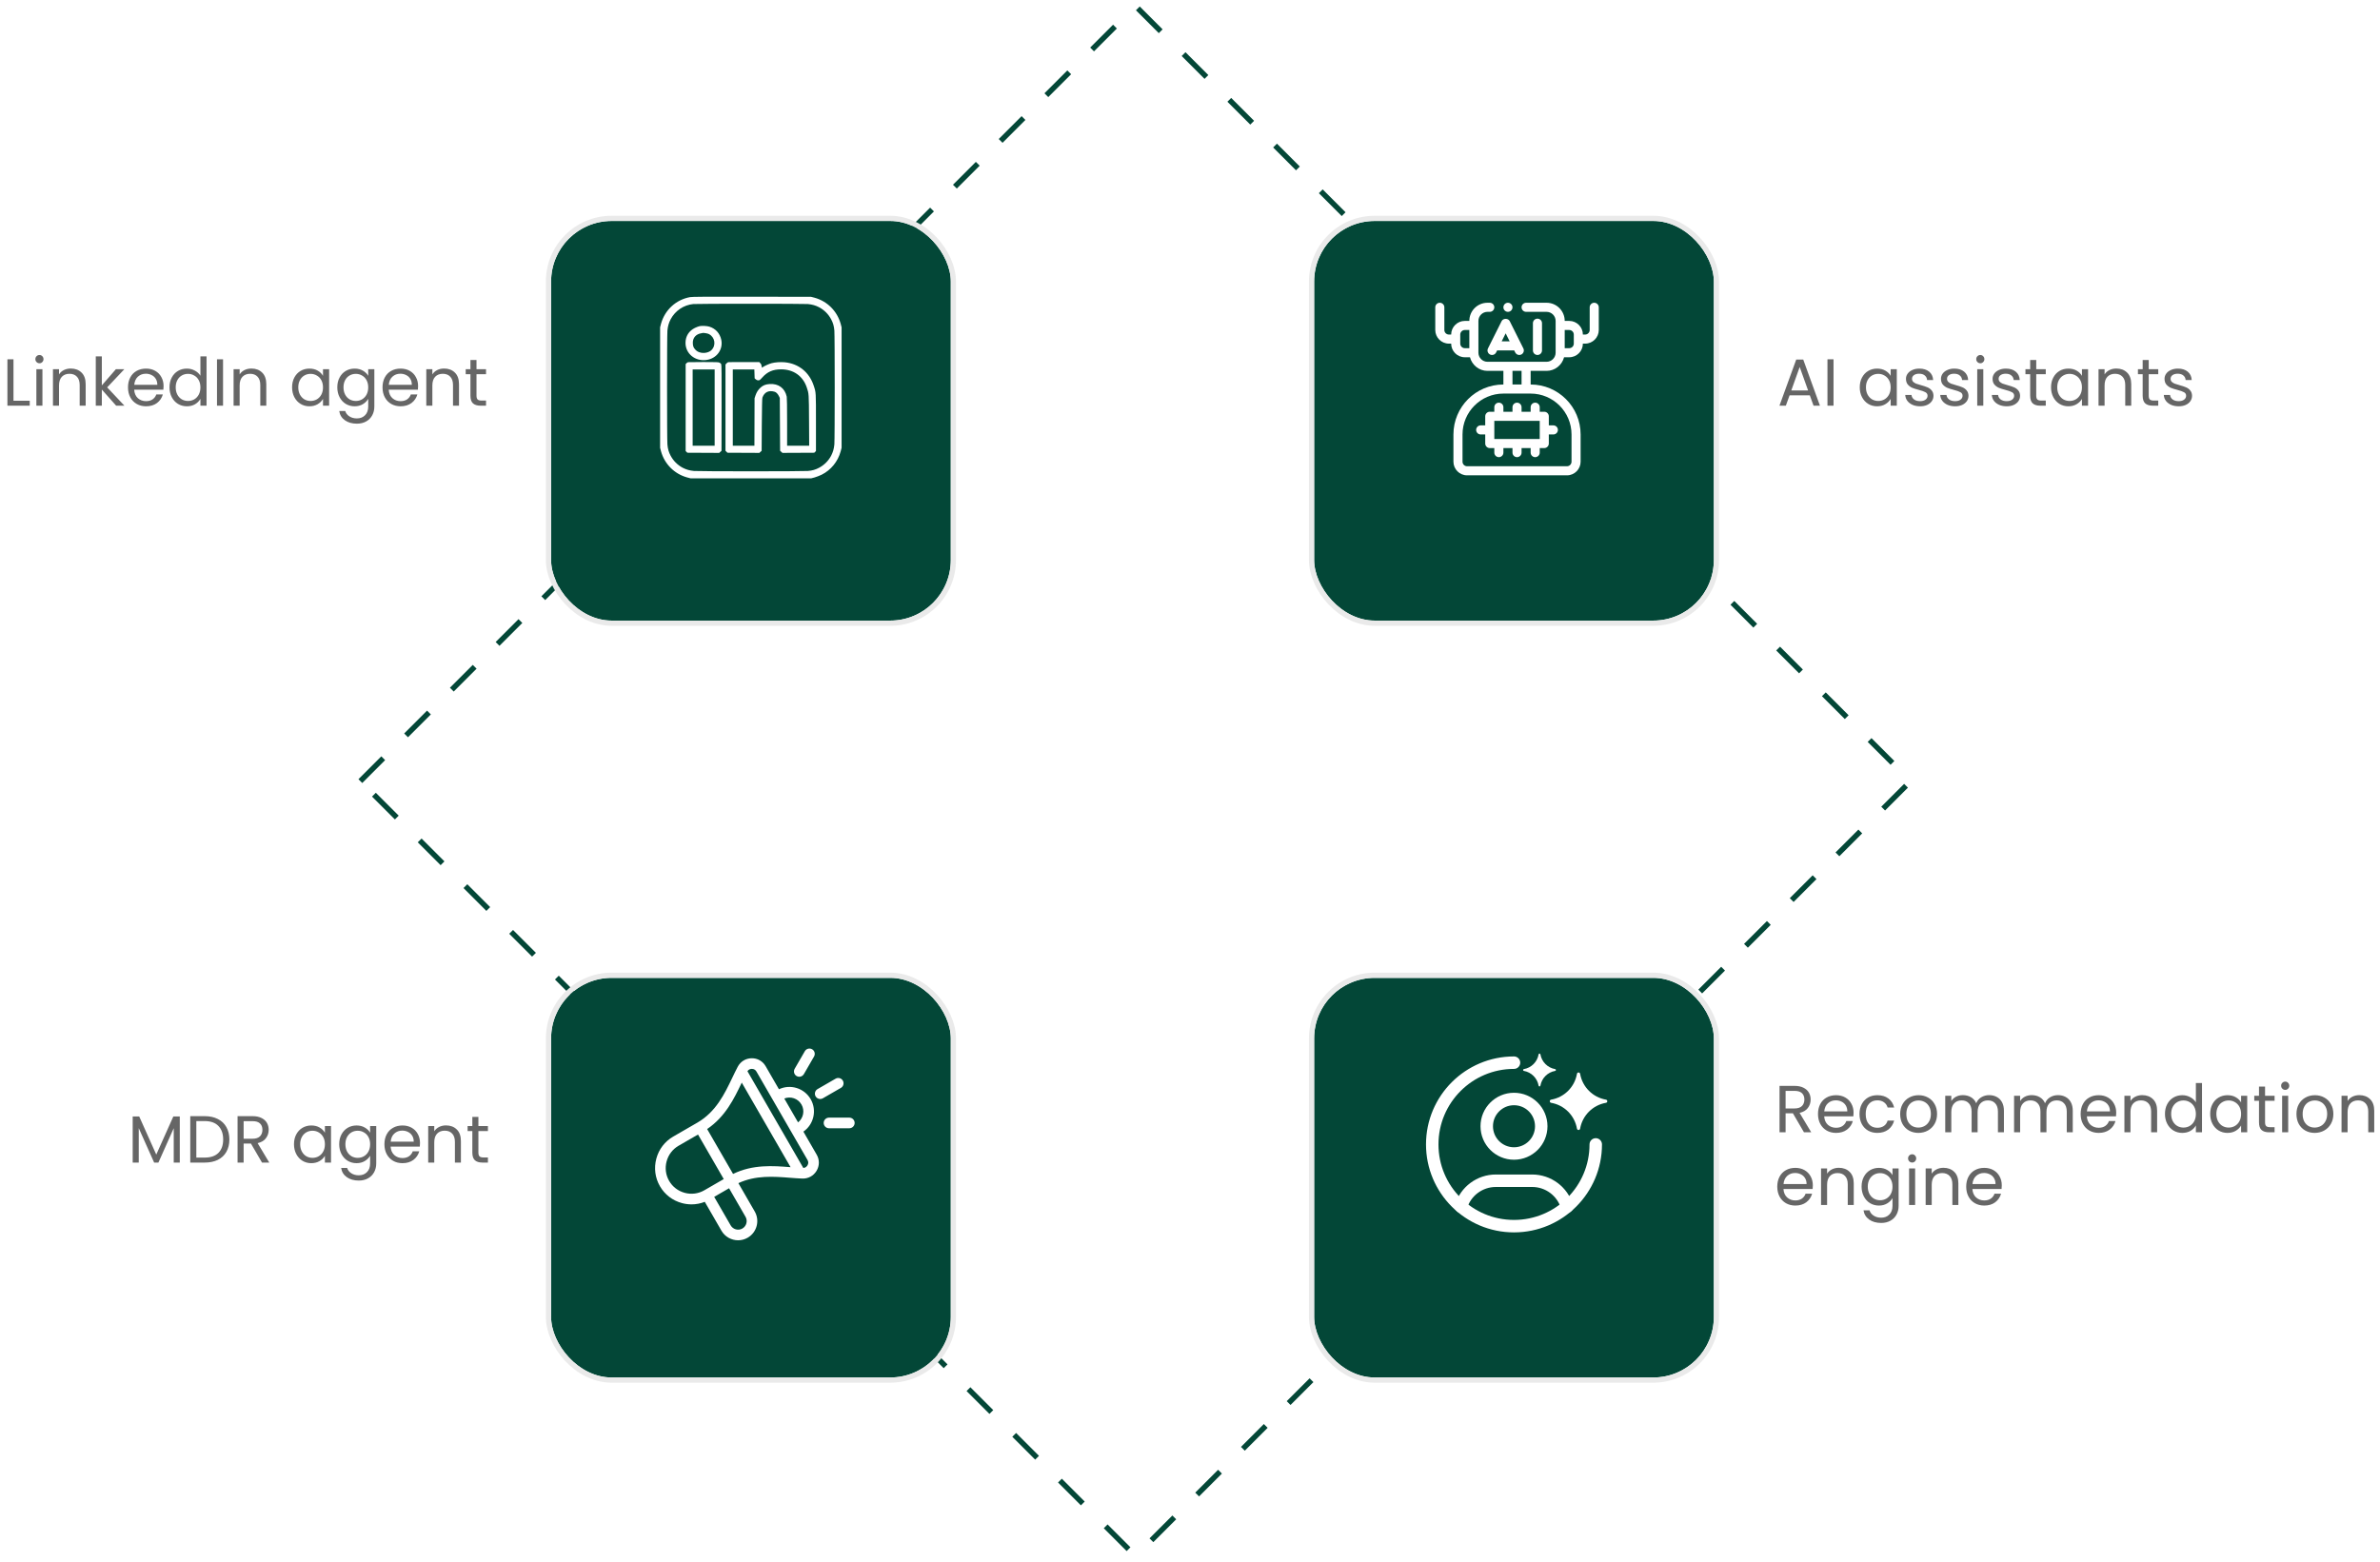 <svg width="393" height="258" viewBox="0 0 393 258" fill="none" xmlns="http://www.w3.org/2000/svg">
<rect x="59.504" y="129" width="181.018" height="181.018" transform="rotate(-45 59.504 129)" stroke="#034737" stroke-width="0.89" stroke-dasharray="5.34 5.34"/>
<g filter="url(#filter0_bd_8909_3038)">
<rect x="217" y="31" width="66" height="66" rx="10" fill="#034737"/>
<rect x="216.571" y="30.571" width="66.858" height="66.858" rx="10.429" stroke="#EAEAEA" stroke-width="0.858"/>
</g>
<path d="M249 51.5C249.414 51.5 249.75 51.164 249.75 50.75C249.75 50.336 249.414 50 249 50C248.586 50 248.25 50.336 248.25 50.75C248.25 51.164 248.586 51.5 249 51.5Z" fill="white"/>
<path d="M254.625 57.875V53.375C254.625 52.961 254.29 52.625 253.875 52.625C253.461 52.625 253.125 52.961 253.125 53.375V57.875C253.125 58.289 253.461 58.625 253.875 58.625C254.29 58.625 254.625 58.289 254.625 57.875ZM246.04 58.546C246.411 58.731 246.86 58.581 247.046 58.21L247.214 57.875H250.037L250.204 58.21C250.336 58.473 250.601 58.625 250.876 58.625C250.989 58.625 251.103 58.599 251.211 58.546C251.581 58.36 251.731 57.91 251.546 57.539L249.296 53.039C249.041 52.531 248.209 52.531 247.954 53.039L245.704 57.539C245.519 57.91 245.669 58.36 246.04 58.546ZM248.625 55.052L249.287 56.375H247.964L248.625 55.052Z" fill="white"/>
<path d="M263.25 50C262.838 50 262.5 50.337 262.5 50.75V54.5C262.5 54.912 262.162 55.25 261.75 55.25H261.375C261.375 54.012 260.363 53 259.125 53H258.375C258.375 51.342 257.033 50 255.375 50H252C251.588 50 251.25 50.337 251.25 50.75C251.25 51.162 251.588 51.5 252 51.5H255.375C256.2 51.5 256.875 52.175 256.875 53V58.25C256.875 59.075 256.2 59.75 255.375 59.75H245.625C244.8 59.75 244.125 59.075 244.125 58.25V53C244.125 52.175 244.8 51.5 245.625 51.5H246C246.412 51.5 246.75 51.162 246.75 50.75C246.75 50.337 246.412 50 246 50H245.625C243.967 50 242.625 51.342 242.625 53H241.875C240.637 53 239.625 54.012 239.625 55.25H239.25C238.838 55.25 238.5 54.912 238.5 54.5V50.75C238.5 50.337 238.162 50 237.75 50C237.338 50 237 50.337 237 50.75V54.5C237 55.737 238.012 56.75 239.25 56.75H239.625C239.625 57.987 240.637 59 241.875 59H242.73C243.068 60.29 244.23 61.25 245.625 61.25H248.25V63.5C243.697 63.5 240 67.197 240 71.75V76.25C240 77.487 241.012 78.5 242.25 78.5H258.75C259.988 78.5 261 77.487 261 76.25V71.75C261 67.197 257.303 63.5 252.75 63.5V61.25H255.375C256.77 61.25 257.932 60.29 258.27 59H259.125C260.363 59 261.375 57.987 261.375 56.75H261.75C262.988 56.75 264 55.737 264 54.5V50.75C264 50.337 263.662 50 263.25 50ZM242.625 57.5H241.875C241.463 57.5 241.125 57.162 241.125 56.75V55.25C241.125 54.837 241.463 54.5 241.875 54.5H242.625V57.5ZM249.75 61.25H251.25V63.5H249.75V61.25ZM259.5 71.75V76.25C259.5 76.662 259.162 77 258.75 77H242.25C241.838 77 241.5 76.662 241.5 76.25V71.75C241.5 68.03 244.53 65 248.25 65H252.75C256.47 65 259.5 68.03 259.5 71.75ZM259.875 56.75C259.875 57.162 259.537 57.5 259.125 57.5H258.375V54.5H259.125C259.537 54.5 259.875 54.837 259.875 55.25V56.75Z" fill="white"/>
<path d="M256.5 70.25H255.75V68.75C255.75 68.337 255.412 68 255 68H254.25V67.25C254.25 66.837 253.912 66.5 253.5 66.5C253.088 66.5 252.75 66.837 252.75 67.25V68H251.25V67.25C251.25 66.837 250.912 66.5 250.5 66.5C250.088 66.5 249.75 66.837 249.75 67.25V68H248.25V67.25C248.25 66.837 247.912 66.5 247.5 66.5C247.088 66.5 246.75 66.837 246.75 67.25V68H246C245.588 68 245.25 68.337 245.25 68.75V70.25H244.5C244.088 70.25 243.75 70.587 243.75 71C243.75 71.412 244.088 71.75 244.5 71.75H245.25V73.25C245.25 73.662 245.588 74 246 74H246.75V74.75C246.75 75.162 247.088 75.5 247.5 75.5C247.912 75.5 248.25 75.162 248.25 74.75V74H249.75V74.75C249.75 75.162 250.088 75.5 250.5 75.5C250.912 75.5 251.25 75.162 251.25 74.75V74H252.75V74.75C252.75 75.162 253.088 75.5 253.5 75.5C253.912 75.5 254.25 75.162 254.25 74.75V74H255C255.412 74 255.75 73.662 255.75 73.25V71.75H256.5C256.912 71.75 257.25 71.412 257.25 71C257.25 70.587 256.912 70.25 256.5 70.25ZM254.25 72.5H246.75V69.5H254.25V72.5Z" fill="white"/>
<path d="M298.849 65.295H295.505L294.889 67H293.833L296.605 59.377H297.76L300.521 67H299.465L298.849 65.295ZM298.563 64.481L297.177 60.609L295.791 64.481H298.563ZM302.763 59.333V67H301.762V59.333H302.763ZM307.094 63.964C307.094 63.348 307.218 62.809 307.468 62.347C307.717 61.877 308.058 61.514 308.491 61.258C308.931 61.001 309.418 60.873 309.954 60.873C310.482 60.873 310.94 60.986 311.329 61.214C311.717 61.441 312.007 61.727 312.198 62.072V60.972H313.21V67H312.198V65.878C312 66.23 311.703 66.523 311.307 66.758C310.918 66.985 310.463 67.099 309.943 67.099C309.407 67.099 308.923 66.967 308.491 66.703C308.058 66.439 307.717 66.068 307.468 65.592C307.218 65.115 307.094 64.572 307.094 63.964ZM312.198 63.975C312.198 63.52 312.106 63.124 311.923 62.787C311.739 62.449 311.49 62.193 311.175 62.017C310.867 61.833 310.526 61.742 310.152 61.742C309.778 61.742 309.437 61.83 309.129 62.006C308.821 62.182 308.575 62.438 308.392 62.776C308.208 63.113 308.117 63.509 308.117 63.964C308.117 64.426 308.208 64.829 308.392 65.174C308.575 65.511 308.821 65.771 309.129 65.955C309.437 66.131 309.778 66.219 310.152 66.219C310.526 66.219 310.867 66.131 311.175 65.955C311.49 65.771 311.739 65.511 311.923 65.174C312.106 64.829 312.198 64.429 312.198 63.975ZM317.068 67.099C316.606 67.099 316.192 67.022 315.825 66.868C315.459 66.706 315.169 66.486 314.956 66.208C314.744 65.922 314.626 65.595 314.604 65.229H315.638C315.668 65.529 315.807 65.775 316.056 65.966C316.313 66.156 316.647 66.252 317.057 66.252C317.439 66.252 317.739 66.167 317.959 65.999C318.179 65.83 318.289 65.617 318.289 65.361C318.289 65.097 318.172 64.902 317.937 64.778C317.703 64.646 317.34 64.517 316.848 64.393C316.401 64.275 316.034 64.158 315.748 64.041C315.47 63.916 315.228 63.736 315.022 63.502C314.824 63.26 314.725 62.944 314.725 62.556C314.725 62.248 314.817 61.965 315 61.709C315.184 61.452 315.444 61.25 315.781 61.104C316.119 60.95 316.504 60.873 316.936 60.873C317.604 60.873 318.143 61.041 318.553 61.379C318.964 61.716 319.184 62.178 319.213 62.765H318.212C318.19 62.449 318.062 62.196 317.827 62.006C317.6 61.815 317.292 61.72 316.903 61.72C316.544 61.72 316.258 61.797 316.045 61.951C315.833 62.105 315.726 62.306 315.726 62.556C315.726 62.754 315.789 62.919 315.913 63.051C316.045 63.175 316.207 63.278 316.397 63.359C316.595 63.432 316.867 63.516 317.211 63.612C317.644 63.729 317.996 63.846 318.267 63.964C318.539 64.074 318.77 64.242 318.96 64.47C319.158 64.697 319.261 64.994 319.268 65.361C319.268 65.691 319.177 65.988 318.993 66.252C318.81 66.516 318.55 66.725 318.212 66.879C317.882 67.025 317.501 67.099 317.068 67.099ZM322.848 67.099C322.386 67.099 321.972 67.022 321.605 66.868C321.239 66.706 320.949 66.486 320.736 66.208C320.524 65.922 320.406 65.595 320.384 65.229H321.418C321.448 65.529 321.587 65.775 321.836 65.966C322.093 66.156 322.427 66.252 322.837 66.252C323.219 66.252 323.519 66.167 323.739 65.999C323.959 65.83 324.069 65.617 324.069 65.361C324.069 65.097 323.952 64.902 323.717 64.778C323.483 64.646 323.12 64.517 322.628 64.393C322.181 64.275 321.814 64.158 321.528 64.041C321.25 63.916 321.008 63.736 320.802 63.502C320.604 63.26 320.505 62.944 320.505 62.556C320.505 62.248 320.597 61.965 320.78 61.709C320.964 61.452 321.224 61.25 321.561 61.104C321.899 60.95 322.284 60.873 322.716 60.873C323.384 60.873 323.923 61.041 324.333 61.379C324.744 61.716 324.964 62.178 324.993 62.765H323.992C323.97 62.449 323.842 62.196 323.607 62.006C323.38 61.815 323.072 61.72 322.683 61.72C322.324 61.72 322.038 61.797 321.825 61.951C321.613 62.105 321.506 62.306 321.506 62.556C321.506 62.754 321.569 62.919 321.693 63.051C321.825 63.175 321.987 63.278 322.177 63.359C322.375 63.432 322.647 63.516 322.991 63.612C323.424 63.729 323.776 63.846 324.047 63.964C324.319 64.074 324.55 64.242 324.74 64.47C324.938 64.697 325.041 64.994 325.048 65.361C325.048 65.691 324.957 65.988 324.773 66.252C324.59 66.516 324.33 66.725 323.992 66.879C323.662 67.025 323.281 67.099 322.848 67.099ZM327.011 59.993C326.821 59.993 326.659 59.927 326.527 59.795C326.395 59.663 326.329 59.501 326.329 59.311C326.329 59.12 326.395 58.959 326.527 58.827C326.659 58.695 326.821 58.629 327.011 58.629C327.195 58.629 327.349 58.695 327.473 58.827C327.605 58.959 327.671 59.12 327.671 59.311C327.671 59.501 327.605 59.663 327.473 59.795C327.349 59.927 327.195 59.993 327.011 59.993ZM327.495 60.972V67H326.494V60.972H327.495ZM331.368 67.099C330.906 67.099 330.492 67.022 330.125 66.868C329.759 66.706 329.469 66.486 329.256 66.208C329.044 65.922 328.926 65.595 328.904 65.229H329.938C329.968 65.529 330.107 65.775 330.356 65.966C330.613 66.156 330.947 66.252 331.357 66.252C331.739 66.252 332.039 66.167 332.259 65.999C332.479 65.83 332.589 65.617 332.589 65.361C332.589 65.097 332.472 64.902 332.237 64.778C332.003 64.646 331.64 64.517 331.148 64.393C330.701 64.275 330.334 64.158 330.048 64.041C329.77 63.916 329.528 63.736 329.322 63.502C329.124 63.26 329.025 62.944 329.025 62.556C329.025 62.248 329.117 61.965 329.3 61.709C329.484 61.452 329.744 61.25 330.081 61.104C330.419 60.95 330.804 60.873 331.236 60.873C331.904 60.873 332.443 61.041 332.853 61.379C333.264 61.716 333.484 62.178 333.513 62.765H332.512C332.49 62.449 332.362 62.196 332.127 62.006C331.9 61.815 331.592 61.72 331.203 61.72C330.844 61.72 330.558 61.797 330.345 61.951C330.133 62.105 330.026 62.306 330.026 62.556C330.026 62.754 330.089 62.919 330.213 63.051C330.345 63.175 330.507 63.278 330.697 63.359C330.895 63.432 331.167 63.516 331.511 63.612C331.944 63.729 332.296 63.846 332.567 63.964C332.839 64.074 333.07 64.242 333.26 64.47C333.458 64.697 333.561 64.994 333.568 65.361C333.568 65.691 333.477 65.988 333.293 66.252C333.11 66.516 332.85 66.725 332.512 66.879C332.182 67.025 331.801 67.099 331.368 67.099ZM336.236 61.797V65.35C336.236 65.643 336.298 65.852 336.423 65.977C336.547 66.094 336.764 66.153 337.072 66.153H337.809V67H336.907C336.349 67 335.931 66.871 335.653 66.615C335.374 66.358 335.235 65.936 335.235 65.35V61.797H334.454V60.972H335.235V59.454H336.236V60.972H337.809V61.797H336.236ZM338.68 63.964C338.68 63.348 338.805 62.809 339.054 62.347C339.304 61.877 339.645 61.514 340.077 61.258C340.517 61.001 341.005 60.873 341.54 60.873C342.068 60.873 342.527 60.986 342.915 61.214C343.304 61.441 343.594 61.727 343.784 62.072V60.972H344.796V67H343.784V65.878C343.586 66.23 343.289 66.523 342.893 66.758C342.505 66.985 342.05 67.099 341.529 67.099C340.994 67.099 340.51 66.967 340.077 66.703C339.645 66.439 339.304 66.068 339.054 65.592C338.805 65.115 338.68 64.572 338.68 63.964ZM343.784 63.975C343.784 63.52 343.693 63.124 343.509 62.787C343.326 62.449 343.077 62.193 342.761 62.017C342.453 61.833 342.112 61.742 341.738 61.742C341.364 61.742 341.023 61.83 340.715 62.006C340.407 62.182 340.162 62.438 339.978 62.776C339.795 63.113 339.703 63.509 339.703 63.964C339.703 64.426 339.795 64.829 339.978 65.174C340.162 65.511 340.407 65.771 340.715 65.955C341.023 66.131 341.364 66.219 341.738 66.219C342.112 66.219 342.453 66.131 342.761 65.955C343.077 65.771 343.326 65.511 343.509 65.174C343.693 64.829 343.784 64.429 343.784 63.975ZM349.458 60.862C350.191 60.862 350.785 61.085 351.24 61.533C351.695 61.973 351.922 62.611 351.922 63.447V67H350.932V63.59C350.932 62.988 350.782 62.53 350.481 62.215C350.18 61.892 349.77 61.731 349.249 61.731C348.721 61.731 348.299 61.896 347.984 62.226C347.676 62.556 347.522 63.036 347.522 63.667V67H346.521V60.972H347.522V61.83C347.72 61.522 347.988 61.283 348.325 61.115C348.67 60.946 349.047 60.862 349.458 60.862ZM354.811 61.797V65.35C354.811 65.643 354.873 65.852 354.998 65.977C355.123 66.094 355.339 66.153 355.647 66.153H356.384V67H355.482C354.925 67 354.507 66.871 354.228 66.615C353.949 66.358 353.81 65.936 353.81 65.35V61.797H353.029V60.972H353.81V59.454H354.811V60.972H356.384V61.797H354.811ZM359.764 67.099C359.302 67.099 358.888 67.022 358.521 66.868C358.154 66.706 357.865 66.486 357.652 66.208C357.439 65.922 357.322 65.595 357.3 65.229H358.334C358.363 65.529 358.503 65.775 358.752 65.966C359.009 66.156 359.342 66.252 359.753 66.252C360.134 66.252 360.435 66.167 360.655 65.999C360.875 65.83 360.985 65.617 360.985 65.361C360.985 65.097 360.868 64.902 360.633 64.778C360.398 64.646 360.035 64.517 359.544 64.393C359.097 64.275 358.73 64.158 358.444 64.041C358.165 63.916 357.923 63.736 357.718 63.502C357.52 63.26 357.421 62.944 357.421 62.556C357.421 62.248 357.513 61.965 357.696 61.709C357.879 61.452 358.14 61.25 358.477 61.104C358.814 60.95 359.199 60.873 359.632 60.873C360.299 60.873 360.838 61.041 361.249 61.379C361.66 61.716 361.88 62.178 361.909 62.765H360.908C360.886 62.449 360.758 62.196 360.523 62.006C360.296 61.815 359.988 61.72 359.599 61.72C359.24 61.72 358.954 61.797 358.741 61.951C358.528 62.105 358.422 62.306 358.422 62.556C358.422 62.754 358.484 62.919 358.609 63.051C358.741 63.175 358.902 63.278 359.093 63.359C359.291 63.432 359.562 63.516 359.907 63.612C360.34 63.729 360.692 63.846 360.963 63.964C361.234 64.074 361.465 64.242 361.656 64.47C361.854 64.697 361.957 64.994 361.964 65.361C361.964 65.691 361.872 65.988 361.689 66.252C361.506 66.516 361.245 66.725 360.908 66.879C360.578 67.025 360.197 67.099 359.764 67.099Z" fill="#666666"/>
<g filter="url(#filter1_bd_8909_3038)">
<rect x="91" y="156" width="66" height="66" rx="10" fill="#034737"/>
<rect x="90.571" y="155.571" width="66.858" height="66.858" rx="10.429" stroke="#EAEAEA" stroke-width="0.858"/>
</g>
<path d="M132.663 186.887C134.378 185.699 134.925 183.369 133.864 181.53C132.802 179.693 130.51 179.001 128.625 179.891L126.428 176.086C125.942 175.245 125.075 174.752 124.1 174.771C123.129 174.789 122.277 175.312 121.822 176.171C121.51 176.761 121.216 177.373 120.907 178.021C119.648 180.65 118.221 183.63 115.144 185.408L111.168 187.704C109.784 188.503 108.793 189.797 108.377 191.35C107.96 192.902 108.171 194.519 108.97 195.903C109.769 197.287 111.064 198.277 112.616 198.694C113.137 198.833 113.664 198.902 114.189 198.902C114.937 198.902 115.678 198.761 116.377 198.483L119.128 203.248C119.716 204.265 120.784 204.833 121.881 204.833C122.418 204.833 122.963 204.696 123.462 204.408C124.977 203.534 125.498 201.59 124.624 200.075L121.925 195.399C124.771 194.071 127.759 194.3 130.421 194.507C131.138 194.562 131.815 194.615 132.482 194.64C133.45 194.675 134.331 194.2 134.833 193.367C135.334 192.534 135.343 191.535 134.858 190.694L132.661 186.889L132.663 186.887ZM132.345 182.408C132.922 183.407 132.66 184.665 131.78 185.359L129.506 181.42C130.548 181.007 131.766 181.408 132.343 182.408L132.345 182.408ZM113.073 196.999C111.972 196.704 111.057 196.003 110.491 195.026C109.927 194.049 109.779 192.903 110.073 191.804C110.368 190.704 111.069 189.789 112.046 189.223L115.262 187.367L119.509 194.724L116.294 196.581C115.317 197.145 114.171 197.293 113.073 196.999ZM122.588 202.89C121.911 203.281 121.043 203.048 120.651 202.371L117.931 197.66L120.388 196.242L123.107 200.953C123.498 201.63 123.265 202.498 122.588 202.89ZM121.047 193.875L116.767 186.461C119.789 184.413 121.217 181.442 122.484 178.795L130.544 192.757C127.618 192.531 124.329 192.281 121.047 193.875ZM133.333 192.462C133.175 192.724 132.939 192.869 132.645 192.886L123.422 176.911C123.584 176.666 123.827 176.532 124.132 176.526H124.153C124.482 176.526 124.743 176.678 124.909 176.965L133.341 191.569C133.511 191.862 133.508 192.17 133.333 192.46L133.333 192.462ZM131.221 176.511L132.9 173.605C133.142 173.186 133.679 173.042 134.099 173.284C134.518 173.527 134.662 174.064 134.419 174.483L132.741 177.389C132.578 177.67 132.283 177.828 131.98 177.828C131.831 177.828 131.68 177.789 131.543 177.71C131.124 177.467 130.98 176.93 131.223 176.511H131.221ZM138.853 179.665L135.877 181.383C135.739 181.463 135.588 181.501 135.44 181.501C135.137 181.501 134.843 181.343 134.679 181.063C134.437 180.643 134.581 180.106 135 179.864L137.976 178.146C138.395 177.903 138.932 178.047 139.175 178.466C139.417 178.885 139.274 179.423 138.854 179.665H138.853ZM141.125 185.454C141.125 185.939 140.731 186.332 140.246 186.332H136.891C136.406 186.332 136.013 185.939 136.013 185.455C136.013 184.97 136.406 184.577 136.891 184.577H140.246C140.731 184.577 141.125 184.97 141.125 185.454Z" fill="white"/>
<path d="M29.688 184.388V192H28.687V186.324L26.157 192H25.453L22.912 186.313V192H21.911V184.388H22.989L25.805 190.68L28.621 184.388H29.688ZM33.805 184.333C34.641 184.333 35.364 184.49 35.972 184.806C36.588 185.114 37.058 185.557 37.38 186.137C37.71 186.716 37.875 187.398 37.875 188.183C37.875 188.967 37.71 189.649 37.38 190.229C37.058 190.801 36.588 191.241 35.972 191.549C35.364 191.849 34.641 192 33.805 192H31.418V184.333H33.805ZM33.805 191.175C34.795 191.175 35.551 190.914 36.071 190.394C36.592 189.866 36.852 189.129 36.852 188.183C36.852 187.229 36.588 186.485 36.06 185.95C35.54 185.414 34.788 185.147 33.805 185.147H32.419V191.175H33.805ZM43.266 192L41.44 188.865H40.23V192H39.229V184.333H41.704C42.283 184.333 42.771 184.432 43.167 184.63C43.57 184.828 43.871 185.095 44.069 185.433C44.267 185.77 44.366 186.155 44.366 186.588C44.366 187.116 44.212 187.581 43.904 187.985C43.603 188.388 43.148 188.656 42.54 188.788L44.465 192H43.266ZM40.23 188.062H41.704C42.246 188.062 42.653 187.93 42.925 187.666C43.196 187.394 43.332 187.035 43.332 186.588C43.332 186.133 43.196 185.781 42.925 185.532C42.661 185.282 42.254 185.158 41.704 185.158H40.23V188.062ZM48.546 188.964C48.546 188.348 48.67 187.809 48.92 187.347C49.169 186.877 49.51 186.514 49.943 186.258C50.383 186.001 50.87 185.873 51.406 185.873C51.934 185.873 52.392 185.986 52.781 186.214C53.169 186.441 53.459 186.727 53.65 187.072V185.972H54.662V192H53.65V190.878C53.452 191.23 53.155 191.523 52.759 191.758C52.37 191.985 51.915 192.099 51.395 192.099C50.859 192.099 50.375 191.967 49.943 191.703C49.51 191.439 49.169 191.068 48.92 190.592C48.67 190.115 48.546 189.572 48.546 188.964ZM53.65 188.975C53.65 188.52 53.558 188.124 53.375 187.787C53.191 187.449 52.942 187.193 52.627 187.017C52.319 186.833 51.978 186.742 51.604 186.742C51.23 186.742 50.889 186.83 50.581 187.006C50.273 187.182 50.027 187.438 49.844 187.776C49.66 188.113 49.569 188.509 49.569 188.964C49.569 189.426 49.66 189.829 49.844 190.174C50.027 190.511 50.273 190.771 50.581 190.955C50.889 191.131 51.23 191.219 51.604 191.219C51.978 191.219 52.319 191.131 52.627 190.955C52.942 190.771 53.191 190.511 53.375 190.174C53.558 189.829 53.65 189.429 53.65 188.975ZM58.872 185.873C59.393 185.873 59.848 185.986 60.236 186.214C60.632 186.441 60.926 186.727 61.116 187.072V185.972H62.128V192.132C62.128 192.682 62.011 193.169 61.776 193.595C61.542 194.027 61.204 194.365 60.764 194.607C60.332 194.849 59.826 194.97 59.246 194.97C58.454 194.97 57.794 194.783 57.266 194.409C56.738 194.035 56.427 193.525 56.331 192.88H57.321C57.431 193.246 57.659 193.54 58.003 193.76C58.348 193.987 58.762 194.101 59.246 194.101C59.796 194.101 60.244 193.928 60.588 193.584C60.94 193.239 61.116 192.755 61.116 192.132V190.867C60.918 191.219 60.625 191.512 60.236 191.747C59.848 191.981 59.393 192.099 58.872 192.099C58.337 192.099 57.849 191.967 57.409 191.703C56.977 191.439 56.636 191.068 56.386 190.592C56.137 190.115 56.012 189.572 56.012 188.964C56.012 188.348 56.137 187.809 56.386 187.347C56.636 186.877 56.977 186.514 57.409 186.258C57.849 186.001 58.337 185.873 58.872 185.873ZM61.116 188.975C61.116 188.52 61.025 188.124 60.841 187.787C60.658 187.449 60.409 187.193 60.093 187.017C59.785 186.833 59.444 186.742 59.07 186.742C58.696 186.742 58.355 186.83 58.047 187.006C57.739 187.182 57.494 187.438 57.31 187.776C57.127 188.113 57.035 188.509 57.035 188.964C57.035 189.426 57.127 189.829 57.31 190.174C57.494 190.511 57.739 190.771 58.047 190.955C58.355 191.131 58.696 191.219 59.07 191.219C59.444 191.219 59.785 191.131 60.093 190.955C60.409 190.771 60.658 190.511 60.841 190.174C61.025 189.829 61.116 189.429 61.116 188.975ZM69.353 188.755C69.353 188.945 69.342 189.147 69.32 189.36H64.502C64.539 189.954 64.74 190.419 65.107 190.757C65.481 191.087 65.932 191.252 66.46 191.252C66.893 191.252 67.252 191.153 67.538 190.955C67.831 190.749 68.037 190.478 68.154 190.141H69.232C69.071 190.72 68.748 191.193 68.264 191.56C67.78 191.919 67.179 192.099 66.46 192.099C65.888 192.099 65.375 191.97 64.92 191.714C64.473 191.457 64.121 191.094 63.864 190.625C63.607 190.148 63.479 189.598 63.479 188.975C63.479 188.351 63.604 187.805 63.853 187.336C64.102 186.866 64.451 186.507 64.898 186.258C65.353 186.001 65.873 185.873 66.46 185.873C67.032 185.873 67.538 185.997 67.978 186.247C68.418 186.496 68.755 186.841 68.99 187.281C69.232 187.713 69.353 188.205 69.353 188.755ZM68.319 188.546C68.319 188.164 68.235 187.838 68.066 187.567C67.897 187.288 67.666 187.079 67.373 186.94C67.087 186.793 66.768 186.72 66.416 186.72C65.91 186.72 65.477 186.881 65.118 187.204C64.766 187.526 64.564 187.974 64.513 188.546H68.319ZM73.644 185.862C74.378 185.862 74.972 186.085 75.426 186.533C75.881 186.973 76.108 187.611 76.108 188.447V192H75.118V188.59C75.118 187.988 74.968 187.53 74.667 187.215C74.367 186.892 73.956 186.731 73.435 186.731C72.907 186.731 72.486 186.896 72.17 187.226C71.862 187.556 71.708 188.036 71.708 188.667V192H70.707V185.972H71.708V186.83C71.906 186.522 72.174 186.283 72.511 186.115C72.856 185.946 73.234 185.862 73.644 185.862ZM78.997 186.797V190.35C78.997 190.643 79.06 190.852 79.184 190.977C79.309 191.094 79.525 191.153 79.833 191.153H80.57V192H79.668C79.111 192 78.693 191.871 78.414 191.615C78.136 191.358 77.996 190.936 77.996 190.35V186.797H77.215V185.972H77.996V184.454H78.997V185.972H80.57V186.797H78.997Z" fill="#666666"/>
<g filter="url(#filter2_bd_8909_3038)">
<rect x="91" y="31" width="66" height="66" rx="10" fill="#034737"/>
<rect x="90.571" y="30.571" width="66.858" height="66.858" rx="10.429" stroke="#EAEAEA" stroke-width="0.858"/>
</g>
<path d="M113.955 49.068C111.63 49.487 109.788 51.177 109.152 53.464L109 54.061V64.008V73.956L109.152 74.54C109.737 76.637 111.35 78.263 113.459 78.847L114.044 79H123.991H133.939L134.524 78.847C134.841 78.758 135.375 78.542 135.692 78.39C137.217 77.628 138.36 76.217 138.818 74.54L138.97 73.956V64.008V54.061L138.818 53.476C138.233 51.38 136.62 49.754 134.511 49.169L133.926 49.017L124.169 49.004C116.153 48.992 114.323 49.004 113.955 49.068ZM133.393 50.211C134.142 50.287 134.663 50.44 135.26 50.745C136.112 51.202 136.785 51.875 137.242 52.727C137.56 53.324 137.712 53.845 137.776 54.594C137.852 55.445 137.852 72.546 137.776 73.397C137.7 74.147 137.547 74.668 137.242 75.265C136.785 76.116 136.112 76.789 135.26 77.246C134.663 77.564 134.142 77.717 133.393 77.78C132.542 77.856 115.441 77.856 114.59 77.78C113.84 77.704 113.32 77.551 112.722 77.246C111.871 76.789 111.198 76.116 110.741 75.265C110.423 74.668 110.27 74.147 110.207 73.397C110.131 72.546 110.131 55.445 110.207 54.594C110.283 53.845 110.436 53.324 110.741 52.727C111.503 51.304 112.9 50.364 114.488 50.211C115.238 50.148 132.643 50.148 133.393 50.211Z" fill="white"/>
<path d="M115.546 53.857C115.368 53.895 115.012 54.022 114.758 54.149C113.767 54.632 113.195 55.521 113.195 56.627C113.195 58.418 114.796 59.714 116.664 59.447C118.353 59.206 119.433 57.719 119.103 56.118C118.874 55.051 118.163 54.264 117.134 53.946C116.778 53.832 115.952 53.781 115.546 53.857ZM116.537 55.026C116.74 55.051 116.994 55.127 117.07 55.178C118.061 55.687 118.277 57.02 117.489 57.808C117.121 58.189 116.384 58.367 115.787 58.253C115.33 58.164 115.076 58.024 114.796 57.719C114.491 57.389 114.402 57.109 114.402 56.589C114.402 55.775 114.936 55.178 115.787 55.039C115.965 55.013 116.117 54.988 116.13 54.975C116.155 54.975 116.333 55.001 116.537 55.026Z" fill="white"/>
<path d="M113.625 59.816C113.549 59.829 113.435 59.905 113.359 59.981L113.219 60.134V67.312V74.49L113.359 74.629L113.498 74.769L116.128 74.782L118.758 74.795L118.949 74.617L119.139 74.452L119.152 67.362C119.165 61.772 119.152 60.248 119.088 60.134C119.05 60.057 118.923 59.943 118.809 59.892C118.618 59.803 118.377 59.791 116.166 59.791C114.845 59.791 113.689 59.803 113.625 59.816ZM118.008 67.312V73.613H116.192H114.375V67.312V61.01H116.192H118.008V67.312Z" fill="white"/>
<path d="M120.254 59.816C120.178 59.828 120.051 59.917 119.962 60.019L119.797 60.197V67.324V74.451L119.962 74.604L120.114 74.769L122.757 74.782L125.387 74.794L125.577 74.617L125.768 74.451L125.793 70.145C125.819 67.248 125.844 65.787 125.895 65.66C126.225 64.745 126.962 64.402 127.941 64.707C128.182 64.783 128.461 65.076 128.627 65.431L128.766 65.724L128.792 70.081L128.817 74.451L129.008 74.617L129.198 74.794L131.828 74.782L134.458 74.769L134.598 74.629L134.737 74.49V69.814C134.737 64.694 134.75 64.847 134.369 63.703C133.645 61.48 131.879 60.044 129.567 59.828C128.868 59.765 127.979 59.828 127.407 59.981C127 60.095 126.276 60.413 126.022 60.591C125.933 60.667 125.844 60.718 125.819 60.718C125.806 60.718 125.781 60.591 125.755 60.438C125.73 60.222 125.679 60.108 125.539 59.981L125.387 59.803H122.884C121.512 59.79 120.318 59.803 120.254 59.816ZM124.587 61.747L124.612 62.484L124.802 62.649C124.942 62.776 125.044 62.814 125.222 62.814C125.425 62.814 125.476 62.776 125.87 62.344C126.721 61.391 127.636 60.997 128.97 60.997C131.015 60.997 132.565 62.077 133.213 63.97C133.569 64.999 133.569 64.987 133.594 69.484L133.619 73.613H131.803H129.973V69.713C129.973 67.057 129.948 65.711 129.91 65.507C129.605 64.11 128.55 63.322 127.077 63.424C126.441 63.462 125.997 63.64 125.603 63.996C125.184 64.377 124.955 64.733 124.752 65.304L124.599 65.774L124.587 69.687L124.574 73.613H122.795H121.004V67.311V61.01H122.782H124.561L124.587 61.747Z" fill="white"/>
<path d="M2.226 66.186H4.91V67H1.225V59.333H2.226V66.186ZM6.523 59.993C6.333 59.993 6.171 59.927 6.039 59.795C5.907 59.663 5.841 59.501 5.841 59.311C5.841 59.12 5.907 58.959 6.039 58.827C6.171 58.695 6.333 58.629 6.523 58.629C6.707 58.629 6.861 58.695 6.985 58.827C7.117 58.959 7.183 59.12 7.183 59.311C7.183 59.501 7.117 59.663 6.985 59.795C6.861 59.927 6.707 59.993 6.523 59.993ZM7.007 60.972V67H6.006V60.972H7.007ZM11.683 60.862C12.417 60.862 13.011 61.085 13.465 61.533C13.92 61.973 14.147 62.611 14.147 63.447V67H13.157V63.59C13.157 62.988 13.007 62.53 12.706 62.215C12.406 61.892 11.995 61.731 11.474 61.731C10.946 61.731 10.525 61.896 10.209 62.226C9.901 62.556 9.747 63.036 9.747 63.667V67H8.746V60.972H9.747V61.83C9.945 61.522 10.213 61.283 10.55 61.115C10.895 60.946 11.273 60.862 11.683 60.862ZM19.181 67L16.817 64.338V67H15.816V58.86H16.817V63.645L19.137 60.972H20.535L17.697 63.975L20.546 67H19.181ZM27.01 63.755C27.01 63.945 26.999 64.147 26.977 64.36H22.159C22.195 64.954 22.397 65.419 22.764 65.757C23.138 66.087 23.589 66.252 24.117 66.252C24.549 66.252 24.909 66.153 25.195 65.955C25.488 65.749 25.693 65.478 25.811 65.141H26.889C26.727 65.72 26.405 66.193 25.921 66.56C25.437 66.919 24.835 67.099 24.117 67.099C23.545 67.099 23.031 66.97 22.577 66.714C22.129 66.457 21.777 66.094 21.521 65.625C21.264 65.148 21.136 64.598 21.136 63.975C21.136 63.351 21.26 62.805 21.51 62.336C21.759 61.866 22.107 61.507 22.555 61.258C23.009 61.001 23.53 60.873 24.117 60.873C24.689 60.873 25.195 60.997 25.635 61.247C26.075 61.496 26.412 61.841 26.647 62.281C26.889 62.713 27.01 63.205 27.01 63.755ZM25.976 63.546C25.976 63.164 25.891 62.838 25.723 62.567C25.554 62.288 25.323 62.079 25.03 61.94C24.744 61.793 24.425 61.72 24.073 61.72C23.567 61.72 23.134 61.881 22.775 62.204C22.423 62.526 22.221 62.974 22.17 63.546H25.976ZM27.99 63.964C27.99 63.348 28.115 62.809 28.364 62.347C28.613 61.877 28.954 61.514 29.387 61.258C29.827 61.001 30.318 60.873 30.861 60.873C31.33 60.873 31.767 60.983 32.17 61.203C32.573 61.415 32.881 61.698 33.094 62.05V58.86H34.106V67H33.094V65.867C32.896 66.226 32.603 66.523 32.214 66.758C31.825 66.985 31.371 67.099 30.85 67.099C30.315 67.099 29.827 66.967 29.387 66.703C28.954 66.439 28.613 66.068 28.364 65.592C28.115 65.115 27.99 64.572 27.99 63.964ZM33.094 63.975C33.094 63.52 33.002 63.124 32.819 62.787C32.636 62.449 32.386 62.193 32.071 62.017C31.763 61.833 31.422 61.742 31.048 61.742C30.674 61.742 30.333 61.83 30.025 62.006C29.717 62.182 29.471 62.438 29.288 62.776C29.105 63.113 29.013 63.509 29.013 63.964C29.013 64.426 29.105 64.829 29.288 65.174C29.471 65.511 29.717 65.771 30.025 65.955C30.333 66.131 30.674 66.219 31.048 66.219C31.422 66.219 31.763 66.131 32.071 65.955C32.386 65.771 32.636 65.511 32.819 65.174C33.002 64.829 33.094 64.429 33.094 63.975ZM36.831 59.333V67H35.831V59.333H36.831ZM41.508 60.862C42.241 60.862 42.835 61.085 43.289 61.533C43.744 61.973 43.971 62.611 43.971 63.447V67H42.981V63.59C42.981 62.988 42.831 62.53 42.531 62.215C42.23 61.892 41.819 61.731 41.298 61.731C40.77 61.731 40.349 61.896 40.033 62.226C39.725 62.556 39.572 63.036 39.572 63.667V67H38.571V60.972H39.572V61.83C39.77 61.522 40.037 61.283 40.374 61.115C40.719 60.946 41.097 60.862 41.508 60.862ZM48.231 63.964C48.231 63.348 48.356 62.809 48.605 62.347C48.855 61.877 49.196 61.514 49.628 61.258C50.068 61.001 50.556 60.873 51.091 60.873C51.619 60.873 52.078 60.986 52.466 61.214C52.855 61.441 53.145 61.727 53.335 62.072V60.972H54.347V67H53.335V65.878C53.137 66.23 52.84 66.523 52.444 66.758C52.056 66.985 51.601 67.099 51.08 67.099C50.545 67.099 50.061 66.967 49.628 66.703C49.196 66.439 48.855 66.068 48.605 65.592C48.356 65.115 48.231 64.572 48.231 63.964ZM53.335 63.975C53.335 63.52 53.244 63.124 53.06 62.787C52.877 62.449 52.628 62.193 52.312 62.017C52.004 61.833 51.663 61.742 51.289 61.742C50.915 61.742 50.574 61.83 50.266 62.006C49.958 62.182 49.713 62.438 49.529 62.776C49.346 63.113 49.254 63.509 49.254 63.964C49.254 64.426 49.346 64.829 49.529 65.174C49.713 65.511 49.958 65.771 50.266 65.955C50.574 66.131 50.915 66.219 51.289 66.219C51.663 66.219 52.004 66.131 52.312 65.955C52.628 65.771 52.877 65.511 53.06 65.174C53.244 64.829 53.335 64.429 53.335 63.975ZM58.558 60.873C59.078 60.873 59.533 60.986 59.922 61.214C60.318 61.441 60.611 61.727 60.802 62.072V60.972H61.814V67.132C61.814 67.682 61.697 68.169 61.462 68.595C61.227 69.027 60.89 69.365 60.45 69.607C60.017 69.849 59.511 69.97 58.932 69.97C58.14 69.97 57.48 69.783 56.952 69.409C56.424 69.035 56.112 68.525 56.017 67.88H57.007C57.117 68.246 57.344 68.54 57.689 68.76C58.033 68.987 58.448 69.101 58.932 69.101C59.482 69.101 59.929 68.928 60.274 68.584C60.626 68.239 60.802 67.755 60.802 67.132V65.867C60.604 66.219 60.31 66.512 59.922 66.747C59.533 66.981 59.078 67.099 58.558 67.099C58.023 67.099 57.535 66.967 57.095 66.703C56.662 66.439 56.321 66.068 56.072 65.592C55.822 65.115 55.698 64.572 55.698 63.964C55.698 63.348 55.822 62.809 56.072 62.347C56.321 61.877 56.662 61.514 57.095 61.258C57.535 61.001 58.023 60.873 58.558 60.873ZM60.802 63.975C60.802 63.52 60.71 63.124 60.527 62.787C60.343 62.449 60.094 62.193 59.779 62.017C59.471 61.833 59.13 61.742 58.756 61.742C58.382 61.742 58.041 61.83 57.733 62.006C57.425 62.182 57.179 62.438 56.996 62.776C56.812 63.113 56.721 63.509 56.721 63.964C56.721 64.426 56.812 64.829 56.996 65.174C57.179 65.511 57.425 65.771 57.733 65.955C58.041 66.131 58.382 66.219 58.756 66.219C59.13 66.219 59.471 66.131 59.779 65.955C60.094 65.771 60.343 65.511 60.527 65.174C60.71 64.829 60.802 64.429 60.802 63.975ZM69.038 63.755C69.038 63.945 69.028 64.147 69.005 64.36H64.188C64.224 64.954 64.426 65.419 64.793 65.757C65.166 66.087 65.618 66.252 66.145 66.252C66.578 66.252 66.938 66.153 67.224 65.955C67.517 65.749 67.722 65.478 67.84 65.141H68.918C68.756 65.72 68.433 66.193 67.95 66.56C67.466 66.919 66.864 67.099 66.145 67.099C65.573 67.099 65.06 66.97 64.606 66.714C64.158 66.457 63.806 66.094 63.55 65.625C63.293 65.148 63.164 64.598 63.164 63.975C63.164 63.351 63.289 62.805 63.538 62.336C63.788 61.866 64.136 61.507 64.584 61.258C65.038 61.001 65.559 60.873 66.145 60.873C66.718 60.873 67.224 60.997 67.663 61.247C68.103 61.496 68.441 61.841 68.675 62.281C68.918 62.713 69.038 63.205 69.038 63.755ZM68.004 63.546C68.004 63.164 67.92 62.838 67.751 62.567C67.583 62.288 67.352 62.079 67.058 61.94C66.772 61.793 66.454 61.72 66.102 61.72C65.596 61.72 65.163 61.881 64.803 62.204C64.451 62.526 64.25 62.974 64.198 63.546H68.004ZM73.33 60.862C74.063 60.862 74.657 61.085 75.112 61.533C75.566 61.973 75.794 62.611 75.794 63.447V67H74.804V63.59C74.804 62.988 74.653 62.53 74.353 62.215C74.052 61.892 73.641 61.731 73.121 61.731C72.593 61.731 72.171 61.896 71.856 62.226C71.548 62.556 71.394 63.036 71.394 63.667V67H70.393V60.972H71.394V61.83C71.592 61.522 71.859 61.283 72.197 61.115C72.541 60.946 72.919 60.862 73.33 60.862ZM78.683 61.797V65.35C78.683 65.643 78.745 65.852 78.87 65.977C78.995 66.094 79.211 66.153 79.519 66.153H80.256V67H79.354C78.797 67 78.379 66.871 78.1 66.615C77.821 66.358 77.682 65.936 77.682 65.35V61.797H76.901V60.972H77.682V59.454H78.683V60.972H80.256V61.797H78.683Z" fill="#666666"/>
<g filter="url(#filter3_bd_8909_3038)">
<rect x="217" y="156" width="66" height="66" rx="10" fill="#034737"/>
<rect x="216.571" y="155.571" width="66.858" height="66.858" rx="10.429" stroke="#EAEAEA" stroke-width="0.858"/>
</g>
<g clip-path="url(#clip0_8909_3038)">
<path d="M263.5 189C263.5 196.456 257.456 202.5 250 202.5C242.544 202.5 236.5 196.456 236.5 189C236.5 181.544 242.544 175.5 250 175.5" stroke="white" stroke-width="2.058" stroke-linecap="round" stroke-linejoin="round"/>
<ellipse cx="250" cy="186" rx="4.5" ry="4.5" stroke="white" stroke-width="2.058" stroke-linecap="round" stroke-linejoin="round"/>
<path d="M241.254 199.273C242.016 196.736 244.353 194.999 247.002 195H253.002C255.655 194.999 257.994 196.74 258.753 199.282" stroke="white" stroke-width="2.058" stroke-linecap="round" stroke-linejoin="round"/>
<path fill-rule="evenodd" clip-rule="evenodd" d="M254.361 174.124C254.332 173.958 254.093 173.958 254.065 174.124C253.848 175.371 252.871 176.347 251.624 176.565C251.459 176.593 251.459 176.832 251.624 176.86C252.871 177.078 253.848 178.054 254.065 179.302C254.093 179.467 254.332 179.467 254.361 179.302C254.578 178.054 255.554 177.078 256.802 176.86C256.967 176.832 256.967 176.593 256.802 176.565C255.554 176.347 254.578 175.371 254.361 174.124ZM260.399 177.338C260.45 177.048 260.867 177.048 260.918 177.338C261.298 179.521 263.007 181.23 265.189 181.61C265.48 181.661 265.48 182.078 265.189 182.129C263.007 182.509 261.298 184.218 260.918 186.4C260.867 186.69 260.45 186.69 260.399 186.4C260.019 184.218 258.31 182.509 256.128 182.129C255.838 182.078 255.838 181.661 256.128 181.61C258.31 181.23 260.019 179.521 260.399 177.338Z" fill="white"/>
</g>
<path d="M297.884 187L296.058 183.865H294.848V187H293.847V179.333H296.322C296.901 179.333 297.389 179.432 297.785 179.63C298.188 179.828 298.489 180.095 298.687 180.433C298.885 180.77 298.984 181.155 298.984 181.588C298.984 182.116 298.83 182.581 298.522 182.985C298.221 183.388 297.767 183.656 297.158 183.788L299.083 187H297.884ZM294.848 183.062H296.322C296.865 183.062 297.272 182.93 297.543 182.666C297.814 182.394 297.95 182.035 297.95 181.588C297.95 181.133 297.814 180.781 297.543 180.532C297.279 180.282 296.872 180.158 296.322 180.158H294.848V183.062ZM306.072 183.755C306.072 183.945 306.061 184.147 306.039 184.36H301.221C301.258 184.954 301.46 185.419 301.826 185.757C302.2 186.087 302.651 186.252 303.179 186.252C303.612 186.252 303.971 186.153 304.257 185.955C304.551 185.749 304.756 185.478 304.873 185.141H305.951C305.79 185.72 305.467 186.193 304.983 186.56C304.499 186.919 303.898 187.099 303.179 187.099C302.607 187.099 302.094 186.97 301.639 186.714C301.192 186.457 300.84 186.094 300.583 185.625C300.327 185.148 300.198 184.598 300.198 183.975C300.198 183.351 300.323 182.805 300.572 182.336C300.822 181.866 301.17 181.507 301.617 181.258C302.072 181.001 302.593 180.873 303.179 180.873C303.751 180.873 304.257 180.997 304.697 181.247C305.137 181.496 305.475 181.841 305.709 182.281C305.951 182.713 306.072 183.205 306.072 183.755ZM305.038 183.546C305.038 183.164 304.954 182.838 304.785 182.567C304.617 182.288 304.386 182.079 304.092 181.94C303.806 181.793 303.487 181.72 303.135 181.72C302.629 181.72 302.197 181.881 301.837 182.204C301.485 182.526 301.284 182.974 301.232 183.546H305.038ZM307.053 183.975C307.053 183.351 307.177 182.809 307.427 182.347C307.676 181.877 308.021 181.514 308.461 181.258C308.908 181.001 309.418 180.873 309.99 180.873C310.73 180.873 311.339 181.052 311.816 181.412C312.3 181.771 312.619 182.27 312.773 182.908H311.695C311.592 182.541 311.39 182.251 311.09 182.039C310.796 181.826 310.43 181.72 309.99 181.72C309.418 181.72 308.956 181.918 308.604 182.314C308.252 182.702 308.076 183.256 308.076 183.975C308.076 184.701 308.252 185.262 308.604 185.658C308.956 186.054 309.418 186.252 309.99 186.252C310.43 186.252 310.796 186.149 311.09 185.944C311.383 185.738 311.585 185.445 311.695 185.064H312.773C312.611 185.68 312.289 186.175 311.805 186.549C311.321 186.915 310.716 187.099 309.99 187.099C309.418 187.099 308.908 186.97 308.461 186.714C308.021 186.457 307.676 186.094 307.427 185.625C307.177 185.155 307.053 184.605 307.053 183.975ZM316.77 187.099C316.206 187.099 315.692 186.97 315.23 186.714C314.776 186.457 314.416 186.094 314.152 185.625C313.896 185.148 313.767 184.598 313.767 183.975C313.767 183.359 313.899 182.816 314.163 182.347C314.435 181.87 314.801 181.507 315.263 181.258C315.725 181.001 316.242 180.873 316.814 180.873C317.386 180.873 317.903 181.001 318.365 181.258C318.827 181.507 319.19 181.866 319.454 182.336C319.726 182.805 319.861 183.351 319.861 183.975C319.861 184.598 319.722 185.148 319.443 185.625C319.172 186.094 318.802 186.457 318.332 186.714C317.863 186.97 317.342 187.099 316.77 187.099ZM316.77 186.219C317.13 186.219 317.467 186.134 317.782 185.966C318.098 185.797 318.351 185.544 318.541 185.207C318.739 184.869 318.838 184.459 318.838 183.975C318.838 183.491 318.743 183.08 318.552 182.743C318.362 182.405 318.112 182.156 317.804 181.995C317.496 181.826 317.163 181.742 316.803 181.742C316.437 181.742 316.099 181.826 315.791 181.995C315.491 182.156 315.249 182.405 315.065 182.743C314.882 183.08 314.79 183.491 314.79 183.975C314.79 184.466 314.878 184.88 315.054 185.218C315.238 185.555 315.48 185.808 315.78 185.977C316.081 186.138 316.411 186.219 316.77 186.219ZM328.459 180.862C328.929 180.862 329.347 180.961 329.713 181.159C330.08 181.349 330.37 181.639 330.582 182.028C330.795 182.416 330.901 182.889 330.901 183.447V187H329.911V183.59C329.911 182.988 329.761 182.53 329.46 182.215C329.167 181.892 328.767 181.731 328.261 181.731C327.741 181.731 327.326 181.899 327.018 182.237C326.71 182.567 326.556 183.047 326.556 183.678V187H325.566V183.59C325.566 182.988 325.416 182.53 325.115 182.215C324.822 181.892 324.422 181.731 323.916 181.731C323.396 181.731 322.981 181.899 322.673 182.237C322.365 182.567 322.211 183.047 322.211 183.678V187H321.21V180.972H322.211V181.841C322.409 181.525 322.673 181.283 323.003 181.115C323.341 180.946 323.711 180.862 324.114 180.862C324.62 180.862 325.068 180.975 325.456 181.203C325.845 181.43 326.135 181.764 326.325 182.204C326.494 181.778 326.773 181.448 327.161 181.214C327.55 180.979 327.983 180.862 328.459 180.862ZM339.825 180.862C340.295 180.862 340.713 180.961 341.079 181.159C341.446 181.349 341.736 181.639 341.948 182.028C342.161 182.416 342.267 182.889 342.267 183.447V187H341.277V183.59C341.277 182.988 341.127 182.53 340.826 182.215C340.533 181.892 340.133 181.731 339.627 181.731C339.107 181.731 338.692 181.899 338.384 182.237C338.076 182.567 337.922 183.047 337.922 183.678V187H336.932V183.59C336.932 182.988 336.782 182.53 336.481 182.215C336.188 181.892 335.788 181.731 335.282 181.731C334.762 181.731 334.347 181.899 334.039 182.237C333.731 182.567 333.577 183.047 333.577 183.678V187H332.576V180.972H333.577V181.841C333.775 181.525 334.039 181.283 334.369 181.115C334.707 180.946 335.077 180.862 335.48 180.862C335.986 180.862 336.434 180.975 336.822 181.203C337.211 181.43 337.501 181.764 337.691 182.204C337.86 181.778 338.139 181.448 338.527 181.214C338.916 180.979 339.349 180.862 339.825 180.862ZM349.442 183.755C349.442 183.945 349.431 184.147 349.409 184.36H344.591C344.628 184.954 344.83 185.419 345.196 185.757C345.57 186.087 346.021 186.252 346.549 186.252C346.982 186.252 347.341 186.153 347.627 185.955C347.921 185.749 348.126 185.478 348.243 185.141H349.321C349.16 185.72 348.837 186.193 348.353 186.56C347.869 186.919 347.268 187.099 346.549 187.099C345.977 187.099 345.464 186.97 345.009 186.714C344.562 186.457 344.21 186.094 343.953 185.625C343.697 185.148 343.568 184.598 343.568 183.975C343.568 183.351 343.693 182.805 343.942 182.336C344.192 181.866 344.54 181.507 344.987 181.258C345.442 181.001 345.963 180.873 346.549 180.873C347.121 180.873 347.627 180.997 348.067 181.247C348.507 181.496 348.845 181.841 349.079 182.281C349.321 182.713 349.442 183.205 349.442 183.755ZM348.408 183.546C348.408 183.164 348.324 182.838 348.155 182.567C347.987 182.288 347.756 182.079 347.462 181.94C347.176 181.793 346.857 181.72 346.505 181.72C345.999 181.72 345.567 181.881 345.207 182.204C344.855 182.526 344.654 182.974 344.602 183.546H348.408ZM353.734 180.862C354.467 180.862 355.061 181.085 355.516 181.533C355.97 181.973 356.198 182.611 356.198 183.447V187H355.208V183.59C355.208 182.988 355.057 182.53 354.757 182.215C354.456 181.892 354.045 181.731 353.525 181.731C352.997 181.731 352.575 181.896 352.26 182.226C351.952 182.556 351.798 183.036 351.798 183.667V187H350.797V180.972H351.798V181.83C351.996 181.522 352.263 181.283 352.601 181.115C352.945 180.946 353.323 180.862 353.734 180.862ZM357.492 183.964C357.492 183.348 357.617 182.809 357.866 182.347C358.115 181.877 358.456 181.514 358.889 181.258C359.329 181.001 359.82 180.873 360.363 180.873C360.832 180.873 361.269 180.983 361.672 181.203C362.075 181.415 362.383 181.698 362.596 182.05V178.86H363.608V187H362.596V185.867C362.398 186.226 362.105 186.523 361.716 186.758C361.327 186.985 360.873 187.099 360.352 187.099C359.817 187.099 359.329 186.967 358.889 186.703C358.456 186.439 358.115 186.068 357.866 185.592C357.617 185.115 357.492 184.572 357.492 183.964ZM362.596 183.975C362.596 183.52 362.504 183.124 362.321 182.787C362.138 182.449 361.888 182.193 361.573 182.017C361.265 181.833 360.924 181.742 360.55 181.742C360.176 181.742 359.835 181.83 359.527 182.006C359.219 182.182 358.973 182.438 358.79 182.776C358.607 183.113 358.515 183.509 358.515 183.964C358.515 184.426 358.607 184.829 358.79 185.174C358.973 185.511 359.219 185.771 359.527 185.955C359.835 186.131 360.176 186.219 360.55 186.219C360.924 186.219 361.265 186.131 361.573 185.955C361.888 185.771 362.138 185.511 362.321 185.174C362.504 184.829 362.596 184.429 362.596 183.975ZM364.958 183.964C364.958 183.348 365.083 182.809 365.332 182.347C365.582 181.877 365.923 181.514 366.355 181.258C366.795 181.001 367.283 180.873 367.818 180.873C368.346 180.873 368.805 180.986 369.193 181.214C369.582 181.441 369.872 181.727 370.062 182.072V180.972H371.074V187H370.062V185.878C369.864 186.23 369.567 186.523 369.171 186.758C368.783 186.985 368.328 187.099 367.807 187.099C367.272 187.099 366.788 186.967 366.355 186.703C365.923 186.439 365.582 186.068 365.332 185.592C365.083 185.115 364.958 184.572 364.958 183.964ZM370.062 183.975C370.062 183.52 369.971 183.124 369.787 182.787C369.604 182.449 369.355 182.193 369.039 182.017C368.731 181.833 368.39 181.742 368.016 181.742C367.642 181.742 367.301 181.83 366.993 182.006C366.685 182.182 366.44 182.438 366.256 182.776C366.073 183.113 365.981 183.509 365.981 183.964C365.981 184.426 366.073 184.829 366.256 185.174C366.44 185.511 366.685 185.771 366.993 185.955C367.301 186.131 367.642 186.219 368.016 186.219C368.39 186.219 368.731 186.131 369.039 185.955C369.355 185.771 369.604 185.511 369.787 185.174C369.971 184.829 370.062 184.429 370.062 183.975ZM374.02 181.797V185.35C374.02 185.643 374.082 185.852 374.207 185.977C374.332 186.094 374.548 186.153 374.856 186.153H375.593V187H374.691C374.134 187 373.716 186.871 373.437 186.615C373.158 186.358 373.019 185.936 373.019 185.35V181.797H372.238V180.972H373.019V179.454H374.02V180.972H375.593V181.797H374.02ZM377.356 179.993C377.165 179.993 377.004 179.927 376.872 179.795C376.74 179.663 376.674 179.501 376.674 179.311C376.674 179.12 376.74 178.959 376.872 178.827C377.004 178.695 377.165 178.629 377.356 178.629C377.539 178.629 377.693 178.695 377.818 178.827C377.95 178.959 378.016 179.12 378.016 179.311C378.016 179.501 377.95 179.663 377.818 179.795C377.693 179.927 377.539 179.993 377.356 179.993ZM377.84 180.972V187H376.839V180.972H377.84ZM382.208 187.099C381.643 187.099 381.13 186.97 380.668 186.714C380.213 186.457 379.854 186.094 379.59 185.625C379.333 185.148 379.205 184.598 379.205 183.975C379.205 183.359 379.337 182.816 379.601 182.347C379.872 181.87 380.239 181.507 380.701 181.258C381.163 181.001 381.68 180.873 382.252 180.873C382.824 180.873 383.341 181.001 383.803 181.258C384.265 181.507 384.628 181.866 384.892 182.336C385.163 182.805 385.299 183.351 385.299 183.975C385.299 184.598 385.16 185.148 384.881 185.625C384.61 186.094 384.239 186.457 383.77 186.714C383.301 186.97 382.78 187.099 382.208 187.099ZM382.208 186.219C382.567 186.219 382.905 186.134 383.22 185.966C383.535 185.797 383.788 185.544 383.979 185.207C384.177 184.869 384.276 184.459 384.276 183.975C384.276 183.491 384.181 183.08 383.99 182.743C383.799 182.405 383.55 182.156 383.242 181.995C382.934 181.826 382.6 181.742 382.241 181.742C381.874 181.742 381.537 181.826 381.229 181.995C380.928 182.156 380.686 182.405 380.503 182.743C380.32 183.08 380.228 183.491 380.228 183.975C380.228 184.466 380.316 184.88 380.492 185.218C380.675 185.555 380.917 185.808 381.218 185.977C381.519 186.138 381.849 186.219 382.208 186.219ZM389.585 180.862C390.318 180.862 390.912 181.085 391.367 181.533C391.822 181.973 392.049 182.611 392.049 183.447V187H391.059V183.59C391.059 182.988 390.909 182.53 390.608 182.215C390.307 181.892 389.897 181.731 389.376 181.731C388.848 181.731 388.426 181.896 388.111 182.226C387.803 182.556 387.649 183.036 387.649 183.667V187H386.648V180.972H387.649V181.83C387.847 181.522 388.115 181.283 388.452 181.115C388.797 180.946 389.174 180.862 389.585 180.862ZM299.347 195.755C299.347 195.945 299.336 196.147 299.314 196.36H294.496C294.533 196.954 294.734 197.419 295.101 197.757C295.475 198.087 295.926 198.252 296.454 198.252C296.887 198.252 297.246 198.153 297.532 197.955C297.825 197.749 298.031 197.478 298.148 197.141H299.226C299.065 197.72 298.742 198.193 298.258 198.56C297.774 198.919 297.173 199.099 296.454 199.099C295.882 199.099 295.369 198.97 294.914 198.714C294.467 198.457 294.115 198.094 293.858 197.625C293.601 197.148 293.473 196.598 293.473 195.975C293.473 195.351 293.598 194.805 293.847 194.336C294.096 193.866 294.445 193.507 294.892 193.258C295.347 193.001 295.867 192.873 296.454 192.873C297.026 192.873 297.532 192.997 297.972 193.247C298.412 193.496 298.749 193.841 298.984 194.281C299.226 194.713 299.347 195.205 299.347 195.755ZM298.313 195.546C298.313 195.164 298.229 194.838 298.06 194.567C297.891 194.288 297.66 194.079 297.367 193.94C297.081 193.793 296.762 193.72 296.41 193.72C295.904 193.72 295.471 193.881 295.112 194.204C294.76 194.526 294.558 194.974 294.507 195.546H298.313ZM303.638 192.862C304.372 192.862 304.966 193.085 305.42 193.533C305.875 193.973 306.102 194.611 306.102 195.447V199H305.112V195.59C305.112 194.988 304.962 194.53 304.661 194.215C304.361 193.892 303.95 193.731 303.429 193.731C302.901 193.731 302.48 193.896 302.164 194.226C301.856 194.556 301.702 195.036 301.702 195.667V199H300.701V192.972H301.702V193.83C301.9 193.522 302.168 193.283 302.505 193.115C302.85 192.946 303.228 192.862 303.638 192.862ZM310.256 192.873C310.777 192.873 311.232 192.986 311.62 193.214C312.016 193.441 312.31 193.727 312.5 194.072V192.972H313.512V199.132C313.512 199.682 313.395 200.169 313.16 200.595C312.926 201.027 312.588 201.365 312.148 201.607C311.716 201.849 311.21 201.97 310.63 201.97C309.838 201.97 309.178 201.783 308.65 201.409C308.122 201.035 307.811 200.525 307.715 199.88H308.705C308.815 200.246 309.043 200.54 309.387 200.76C309.732 200.987 310.146 201.101 310.63 201.101C311.18 201.101 311.628 200.928 311.972 200.584C312.324 200.239 312.5 199.755 312.5 199.132V197.867C312.302 198.219 312.009 198.512 311.62 198.747C311.232 198.981 310.777 199.099 310.256 199.099C309.721 199.099 309.233 198.967 308.793 198.703C308.361 198.439 308.02 198.068 307.77 197.592C307.521 197.115 307.396 196.572 307.396 195.964C307.396 195.348 307.521 194.809 307.77 194.347C308.02 193.877 308.361 193.514 308.793 193.258C309.233 193.001 309.721 192.873 310.256 192.873ZM312.5 195.975C312.5 195.52 312.409 195.124 312.225 194.787C312.042 194.449 311.793 194.193 311.477 194.017C311.169 193.833 310.828 193.742 310.454 193.742C310.08 193.742 309.739 193.83 309.431 194.006C309.123 194.182 308.878 194.438 308.694 194.776C308.511 195.113 308.419 195.509 308.419 195.964C308.419 196.426 308.511 196.829 308.694 197.174C308.878 197.511 309.123 197.771 309.431 197.955C309.739 198.131 310.08 198.219 310.454 198.219C310.828 198.219 311.169 198.131 311.477 197.955C311.793 197.771 312.042 197.511 312.225 197.174C312.409 196.829 312.5 196.429 312.5 195.975ZM315.754 191.993C315.563 191.993 315.402 191.927 315.27 191.795C315.138 191.663 315.072 191.501 315.072 191.311C315.072 191.12 315.138 190.959 315.27 190.827C315.402 190.695 315.563 190.629 315.754 190.629C315.937 190.629 316.091 190.695 316.216 190.827C316.348 190.959 316.414 191.12 316.414 191.311C316.414 191.501 316.348 191.663 316.216 191.795C316.091 191.927 315.937 191.993 315.754 191.993ZM316.238 192.972V199H315.237V192.972H316.238ZM320.914 192.862C321.647 192.862 322.241 193.085 322.696 193.533C323.151 193.973 323.378 194.611 323.378 195.447V199H322.388V195.59C322.388 194.988 322.238 194.53 321.937 194.215C321.636 193.892 321.226 193.731 320.705 193.731C320.177 193.731 319.755 193.896 319.44 194.226C319.132 194.556 318.978 195.036 318.978 195.667V199H317.977V192.972H318.978V193.83C319.176 193.522 319.444 193.283 319.781 193.115C320.126 192.946 320.503 192.862 320.914 192.862ZM330.546 195.755C330.546 195.945 330.535 196.147 330.513 196.36H325.695C325.732 196.954 325.934 197.419 326.3 197.757C326.674 198.087 327.125 198.252 327.653 198.252C328.086 198.252 328.445 198.153 328.731 197.955C329.025 197.749 329.23 197.478 329.347 197.141H330.425C330.264 197.72 329.941 198.193 329.457 198.56C328.973 198.919 328.372 199.099 327.653 199.099C327.081 199.099 326.568 198.97 326.113 198.714C325.666 198.457 325.314 198.094 325.057 197.625C324.801 197.148 324.672 196.598 324.672 195.975C324.672 195.351 324.797 194.805 325.046 194.336C325.296 193.866 325.644 193.507 326.091 193.258C326.546 193.001 327.067 192.873 327.653 192.873C328.225 192.873 328.731 192.997 329.171 193.247C329.611 193.496 329.949 193.841 330.183 194.281C330.425 194.713 330.546 195.205 330.546 195.755ZM329.512 195.546C329.512 195.164 329.428 194.838 329.259 194.567C329.091 194.288 328.86 194.079 328.566 193.94C328.28 193.793 327.961 193.72 327.609 193.72C327.103 193.72 326.671 193.881 326.311 194.204C325.959 194.526 325.758 194.974 325.706 195.546H329.512Z" fill="#666666"/>
<defs>
<filter id="filter0_bd_8909_3038" x="179.985" y="-6.014" width="140.03" height="140.028" filterUnits="userSpaceOnUse" color-interpolation-filters="sRGB">
<feFlood flood-opacity="0" result="BackgroundImageFix"/>
<feGaussianBlur in="BackgroundImageFix" stdDeviation="18.078"/>
<feComposite in2="SourceAlpha" operator="in" result="effect1_backgroundBlur_8909_3038"/>
<feColorMatrix in="SourceAlpha" type="matrix" values="0 0 0 0 0 0 0 0 0 0 0 0 0 0 0 0 0 0 127 0" result="hardAlpha"/>
<feOffset dy="5.492"/>
<feGaussianBlur stdDeviation="4.348"/>
<feComposite in2="hardAlpha" operator="out"/>
<feColorMatrix type="matrix" values="0 0 0 0 0.087 0 0 0 0 0.115 0 0 0 0 0.142 0 0 0 0.08 0"/>
<feBlend mode="normal" in2="effect1_backgroundBlur_8909_3038" result="effect2_dropShadow_8909_3038"/>
<feBlend mode="normal" in="SourceGraphic" in2="effect2_dropShadow_8909_3038" result="shape"/>
</filter>
<filter id="filter1_bd_8909_3038" x="53.985" y="118.986" width="140.03" height="140.028" filterUnits="userSpaceOnUse" color-interpolation-filters="sRGB">
<feFlood flood-opacity="0" result="BackgroundImageFix"/>
<feGaussianBlur in="BackgroundImageFix" stdDeviation="18.078"/>
<feComposite in2="SourceAlpha" operator="in" result="effect1_backgroundBlur_8909_3038"/>
<feColorMatrix in="SourceAlpha" type="matrix" values="0 0 0 0 0 0 0 0 0 0 0 0 0 0 0 0 0 0 127 0" result="hardAlpha"/>
<feOffset dy="5.492"/>
<feGaussianBlur stdDeviation="4.348"/>
<feComposite in2="hardAlpha" operator="out"/>
<feColorMatrix type="matrix" values="0 0 0 0 0.087 0 0 0 0 0.115 0 0 0 0 0.142 0 0 0 0.08 0"/>
<feBlend mode="normal" in2="effect1_backgroundBlur_8909_3038" result="effect2_dropShadow_8909_3038"/>
<feBlend mode="normal" in="SourceGraphic" in2="effect2_dropShadow_8909_3038" result="shape"/>
</filter>
<filter id="filter2_bd_8909_3038" x="53.985" y="-6.014" width="140.03" height="140.028" filterUnits="userSpaceOnUse" color-interpolation-filters="sRGB">
<feFlood flood-opacity="0" result="BackgroundImageFix"/>
<feGaussianBlur in="BackgroundImageFix" stdDeviation="18.078"/>
<feComposite in2="SourceAlpha" operator="in" result="effect1_backgroundBlur_8909_3038"/>
<feColorMatrix in="SourceAlpha" type="matrix" values="0 0 0 0 0 0 0 0 0 0 0 0 0 0 0 0 0 0 127 0" result="hardAlpha"/>
<feOffset dy="5.492"/>
<feGaussianBlur stdDeviation="4.348"/>
<feComposite in2="hardAlpha" operator="out"/>
<feColorMatrix type="matrix" values="0 0 0 0 0.087 0 0 0 0 0.115 0 0 0 0 0.142 0 0 0 0.08 0"/>
<feBlend mode="normal" in2="effect1_backgroundBlur_8909_3038" result="effect2_dropShadow_8909_3038"/>
<feBlend mode="normal" in="SourceGraphic" in2="effect2_dropShadow_8909_3038" result="shape"/>
</filter>
<filter id="filter3_bd_8909_3038" x="179.985" y="118.986" width="140.03" height="140.028" filterUnits="userSpaceOnUse" color-interpolation-filters="sRGB">
<feFlood flood-opacity="0" result="BackgroundImageFix"/>
<feGaussianBlur in="BackgroundImageFix" stdDeviation="18.078"/>
<feComposite in2="SourceAlpha" operator="in" result="effect1_backgroundBlur_8909_3038"/>
<feColorMatrix in="SourceAlpha" type="matrix" values="0 0 0 0 0 0 0 0 0 0 0 0 0 0 0 0 0 0 127 0" result="hardAlpha"/>
<feOffset dy="5.492"/>
<feGaussianBlur stdDeviation="4.348"/>
<feComposite in2="hardAlpha" operator="out"/>
<feColorMatrix type="matrix" values="0 0 0 0 0.087 0 0 0 0 0.115 0 0 0 0 0.142 0 0 0 0.08 0"/>
<feBlend mode="normal" in2="effect1_backgroundBlur_8909_3038" result="effect2_dropShadow_8909_3038"/>
<feBlend mode="normal" in="SourceGraphic" in2="effect2_dropShadow_8909_3038" result="shape"/>
</filter>
<clipPath id="clip0_8909_3038">
<rect width="36" height="36" fill="white" transform="translate(232 171)"/>
</clipPath>
</defs>
</svg>
